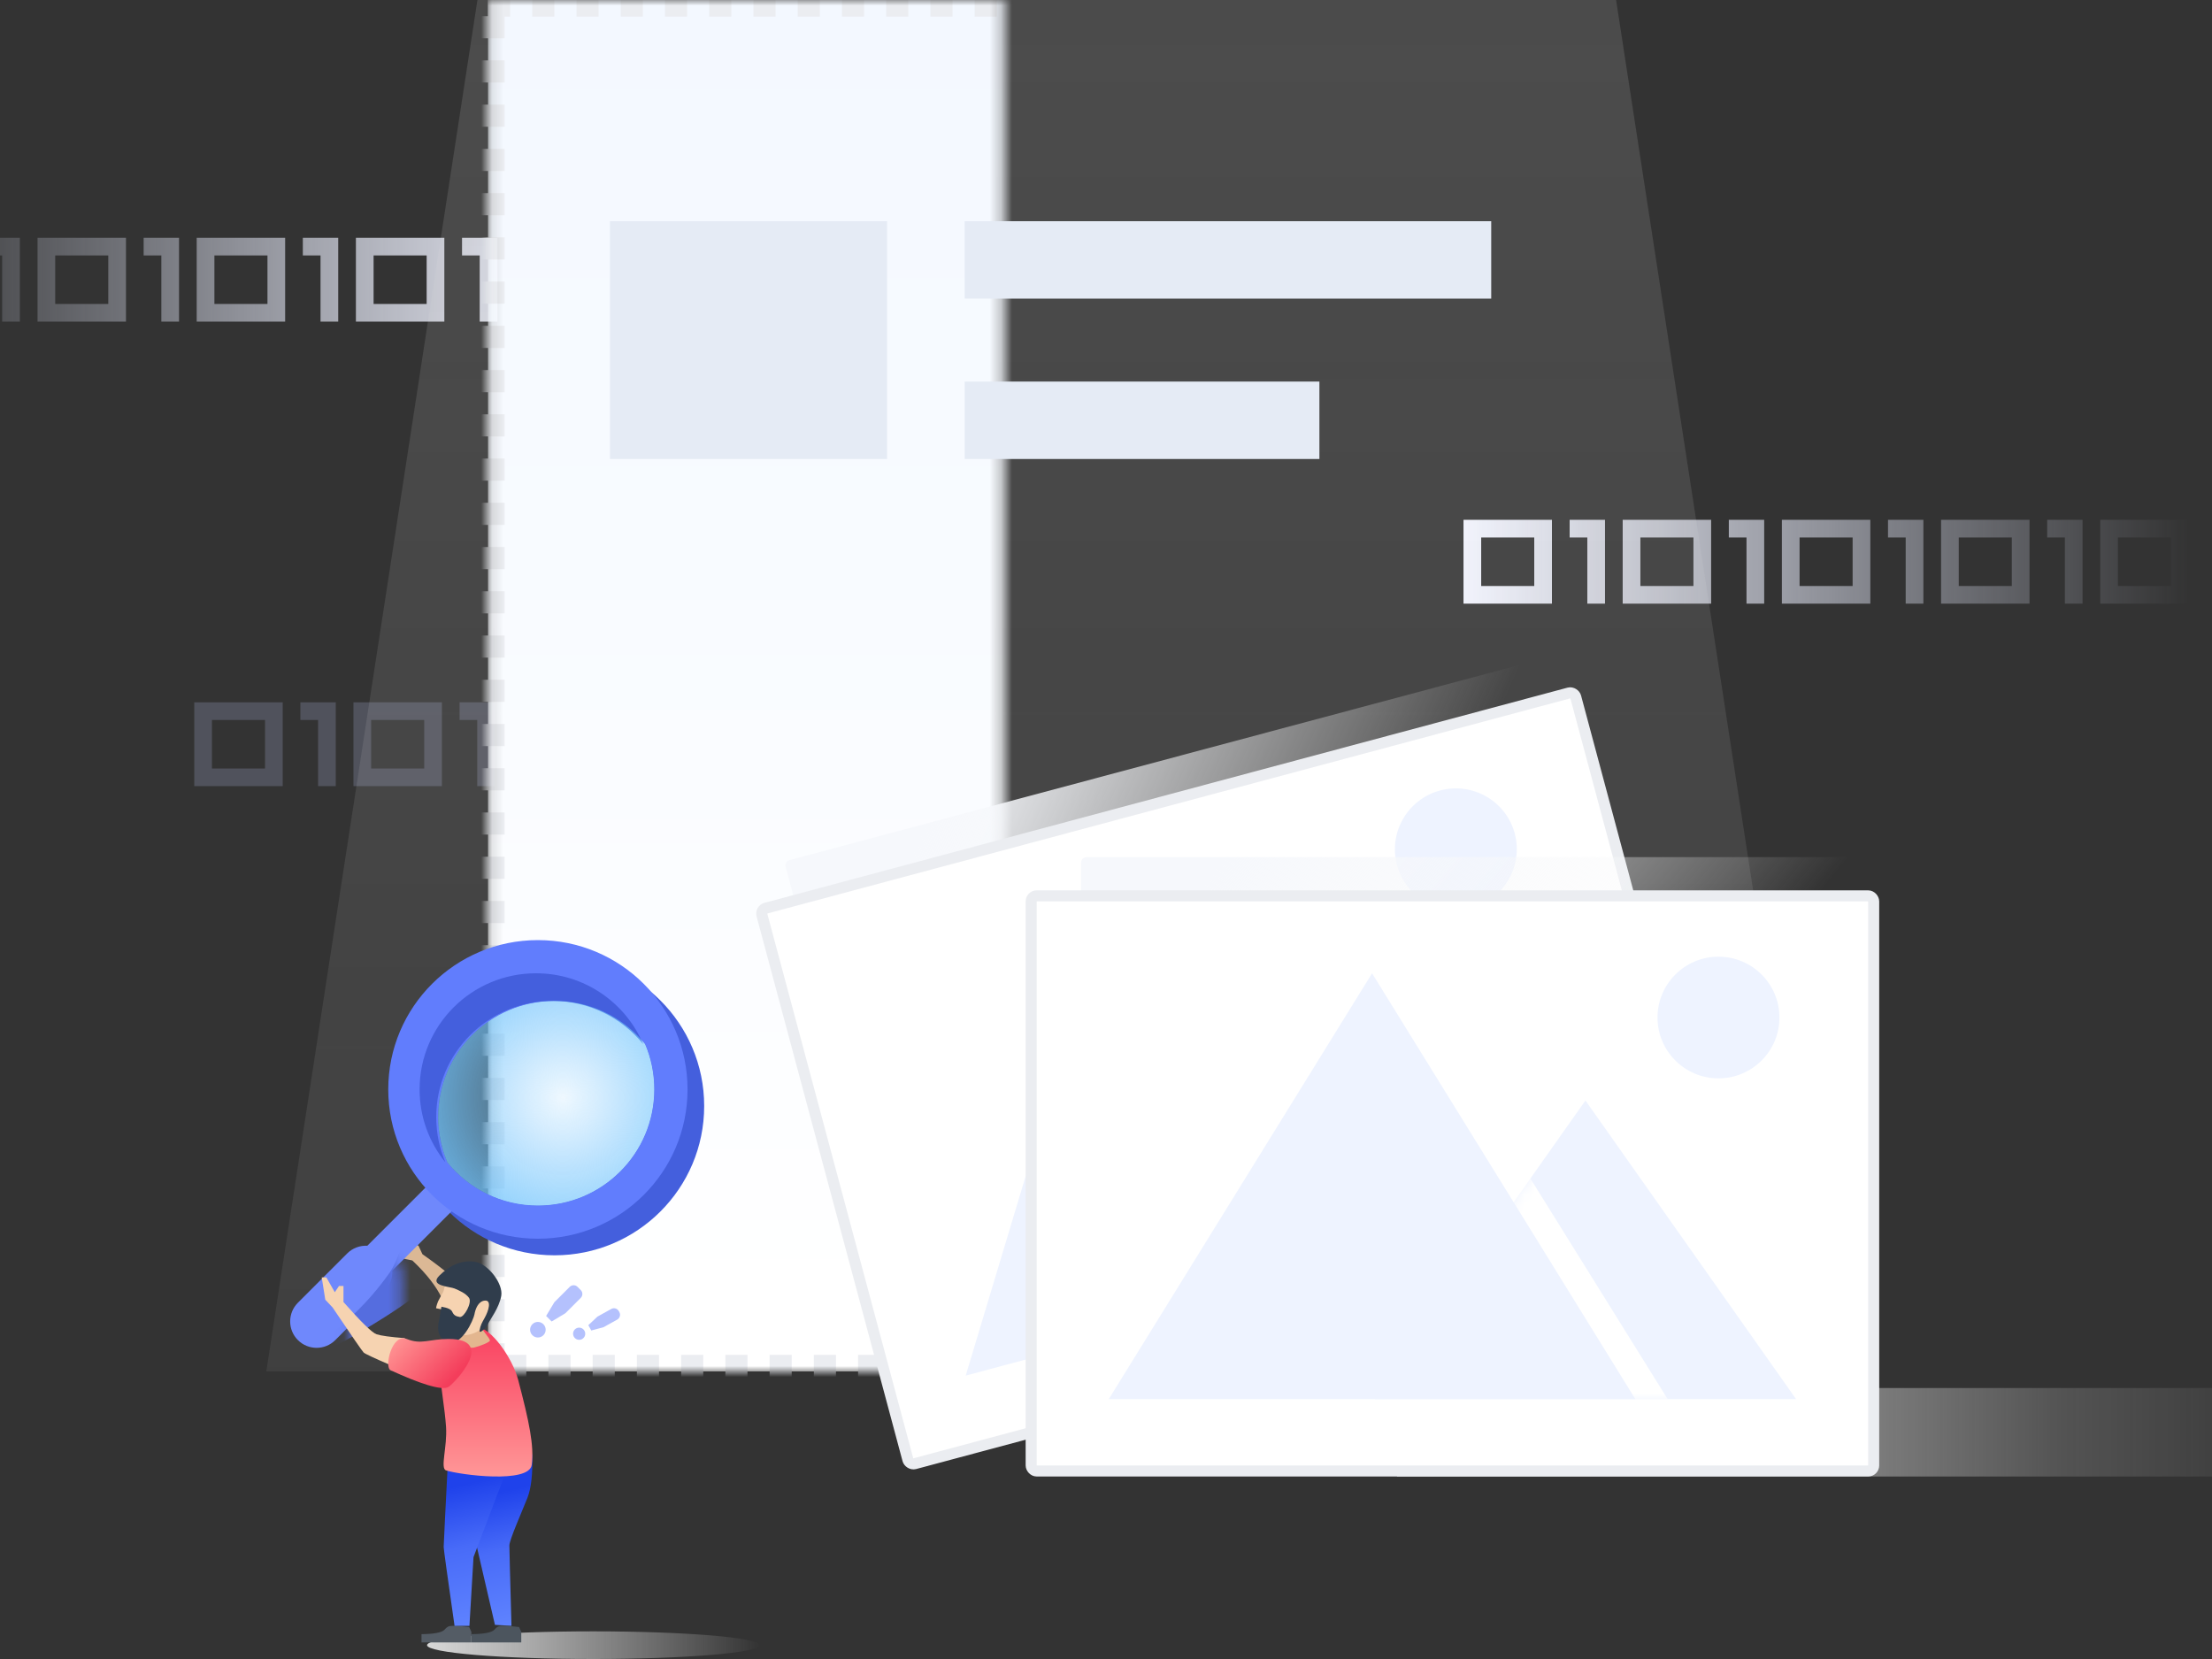 <?xml version="1.0" encoding="UTF-8"?>
<svg width="200px" height="150px" viewBox="0 0 200 150" version="1.1" xmlns="http://www.w3.org/2000/svg" xmlns:xlink="http://www.w3.org/1999/xlink">
    <rect x="0" y="0" width="200" height="150" fill="#333333" stroke="none"/>
    <!-- Generator: Sketch 64 (93537) - https://sketch.com -->
    <title>插图/无搜索结果/h150px</title>
    <desc>Created with Sketch.</desc>
    <defs>
        <linearGradient x1="100%" y1="50%" x2="0%" y2="50%" id="linearGradient-1">
            <stop stop-color="#E3E9FF" stop-opacity="0" offset="0%"></stop>
            <stop stop-color="#F3F5FF" offset="100%"></stop>
        </linearGradient>
        <linearGradient x1="-1.11022302e-14%" y1="50%" x2="100%" y2="50%" id="linearGradient-2">
            <stop stop-color="#E3E9FF" stop-opacity="0" offset="0%"></stop>
            <stop stop-color="#F3F5FF" offset="100%"></stop>
        </linearGradient>
        <linearGradient x1="50%" y1="100%" x2="50%" y2="3.061617e-15%" id="linearGradient-3">
            <stop stop-color="#EEEEEE" stop-opacity="0.459" offset="0%"></stop>
            <stop stop-color="#D8D8D8" offset="100%"></stop>
        </linearGradient>
        <linearGradient x1="50%" y1="2.77555756e-15%" x2="50%" y2="95.51%" id="linearGradient-4">
            <stop stop-color="#F3F8FF" offset="0%"></stop>
            <stop stop-color="#FFFFFF" offset="100%"></stop>
        </linearGradient>
        <polygon id="path-5" points="55.125 0 156.855 0 156.855 124 55.125 124"></polygon>
        <mask id="mask-6" maskContentUnits="userSpaceOnUse" maskUnits="objectBoundingBox" x="0" y="0" width="101.73" height="124" fill="white">
            <use xlink:href="#path-5"></use>
        </mask>
        <path d="M10.288,-1.21 L10.289,8.093 C10.777,8.53 11.085,9.166 11.085,9.873 L11.085,16.172 C11.085,17.492 10.015,18.561 8.696,18.561 C7.376,18.561 6.306,17.492 6.306,16.172 L6.306,9.873 C6.306,9.166 6.614,8.53 7.102,8.093 L7.103,-1.21 L10.288,-1.21 Z" id="path-7"></path>
        <linearGradient x1="100%" y1="50%" x2="-2.22044605e-14%" y2="50%" id="linearGradient-9">
            <stop stop-color="#EEEEEE" stop-opacity="0" offset="0%"></stop>
            <stop stop-color="#D8D8D8" offset="100%"></stop>
        </linearGradient>
        <linearGradient x1="46.615%" y1="100%" x2="52.328%" y2="21.384%" id="linearGradient-10">
            <stop stop-color="#5F83FF" offset="0%"></stop>
            <stop stop-color="#486BF8" offset="56.472%"></stop>
            <stop stop-color="#1F42EB" offset="100%"></stop>
        </linearGradient>
        <linearGradient x1="46.386%" y1="100%" x2="52.485%" y2="21.384%" id="linearGradient-11">
            <stop stop-color="#5F83FF" offset="0%"></stop>
            <stop stop-color="#486BF8" offset="56.472%"></stop>
            <stop stop-color="#1F42EB" offset="100%"></stop>
        </linearGradient>
        <linearGradient x1="50%" y1="96.554%" x2="50%" y2="0%" id="linearGradient-12">
            <stop stop-color="#FF9898" offset="0%"></stop>
            <stop stop-color="#F93F5F" offset="100%"></stop>
        </linearGradient>
        <linearGradient x1="100%" y1="35.15%" x2="33.521%" y2="67.919%" id="linearGradient-13">
            <stop stop-color="#FF9292" offset="0%"></stop>
            <stop stop-color="#F43D5B" offset="100%"></stop>
        </linearGradient>
        <radialGradient cx="42.308%" cy="47.297%" fx="42.308%" fy="47.297%" r="66.296%" gradientTransform="translate(0.423,0.473),scale(0.947,1),rotate(90),translate(-0.423,-0.473)" id="radialGradient-14">
            <stop stop-color="#6FC3FC" stop-opacity="0.1" offset="0%"></stop>
            <stop stop-color="#6FC3FC" stop-opacity="0.803" offset="100%"></stop>
        </radialGradient>
        <linearGradient x1="1.866%" y1="26.384%" x2="57.32%" y2="57.782%" id="linearGradient-15">
            <stop stop-color="#F6F8FC" offset="0%"></stop>
            <stop stop-color="#F8F8F8" stop-opacity="0" offset="100%"></stop>
        </linearGradient>
        <polygon id="path-16" points="19.043 0 38.086 27 0 27"></polygon>
        <linearGradient x1="1.866%" y1="26.418%" x2="57.32%" y2="57.771%" id="linearGradient-18">
            <stop stop-color="#F6F8FC" offset="0%"></stop>
            <stop stop-color="#F8F8F8" stop-opacity="0" offset="100%"></stop>
        </linearGradient>
        <linearGradient x1="100%" y1="50%" x2="-2.22044605e-14%" y2="50%" id="linearGradient-19">
            <stop stop-color="#EEEEEE" stop-opacity="0" offset="0%"></stop>
            <stop stop-color="#EAEAEA" stop-opacity="0.177" offset="28.127%"></stop>
            <stop stop-color="#D8D8D8" offset="100%"></stop>
        </linearGradient>
        <polygon id="path-20" points="19.043 0 38.086 27 0 27"></polygon>
    </defs>
    <g id="插图/无搜索结果/h150px" stroke="none" stroke-width="1" fill="none" fill-rule="evenodd">
        <g id="Group-7" transform="translate(-11, 0)">
            <path d="M36.561,63.5 L36.561,71.079 L28.565,71.079 L28.565,63.5 L36.561,63.5 Z M34.962,65.096 L30.164,65.096 L30.164,69.484 L34.962,69.484 L34.962,65.096 Z M38.16,65.096 L38.16,63.5 L41.358,63.5 L41.358,71.079 L39.759,71.079 L39.759,65.096 L38.16,65.096 Z M50.954,63.5 L50.954,71.079 L42.958,71.079 L42.958,63.5 L50.954,63.5 Z M49.355,65.096 L44.557,65.096 L44.557,69.484 L49.355,69.484 L49.355,65.096 Z M52.553,65.096 L52.553,63.5 L55.752,63.5 L55.752,71.079 L54.152,71.079 L54.152,65.096 L52.553,65.096 Z M65.347,63.5 L65.347,71.079 L57.351,71.079 L57.351,63.5 L65.347,63.5 Z M63.748,65.096 L58.95,65.096 L58.95,69.484 L63.748,69.484 L63.748,65.096 Z M66.946,65.096 L66.946,63.5 L70.145,63.5 L70.145,71.079 L68.545,71.079 L68.545,65.096 L66.946,65.096 Z M79.74,63.5 L79.74,71.079 L71.744,71.079 L71.744,63.5 L79.74,63.5 Z M78.141,65.096 L73.343,65.096 L73.343,69.484 L78.141,69.484 L78.141,65.096 Z M81.339,65.096 L81.339,63.5 L84.538,63.5 L84.538,71.079 L82.938,71.079 L82.938,65.096 L81.339,65.096 Z M94.133,63.5 L94.133,71.079 L86.137,71.079 L86.137,63.5 L94.133,63.5 Z M92.534,65.096 L87.736,65.096 L87.736,69.484 L92.534,69.484 L92.534,65.096 Z" id="010101010" fill="#C3CDFF" opacity="0.2"></path>
            <path d="M151.32,47 L151.32,54.579 L143.324,54.579 L143.324,47 L151.32,47 Z M149.721,48.596 L144.923,48.596 L144.923,52.984 L149.721,52.984 L149.721,48.596 Z M152.92,48.596 L152.92,47 L156.118,47 L156.118,54.579 L154.519,54.579 L154.519,48.596 L152.92,48.596 Z M165.713,47 L165.713,54.579 L157.717,54.579 L157.717,47 L165.713,47 Z M164.114,48.596 L159.317,48.596 L159.317,52.984 L164.114,52.984 L164.114,48.596 Z M167.313,48.596 L167.313,47 L170.511,47 L170.511,54.579 L168.912,54.579 L168.912,48.596 L167.313,48.596 Z M180.107,47 L180.107,54.579 L172.11,54.579 L172.11,47 L180.107,47 Z M178.507,48.596 L173.71,48.596 L173.71,52.984 L178.507,52.984 L178.507,48.596 Z M181.706,48.596 L181.706,47 L184.904,47 L184.904,54.579 L183.305,54.579 L183.305,48.596 L181.706,48.596 Z M194.5,47 L194.5,54.579 L186.503,54.579 L186.503,47 L194.5,47 Z M192.9,48.596 L188.103,48.596 L188.103,52.984 L192.9,52.984 L192.9,48.596 Z M196.099,48.596 L196.099,47 L199.297,47 L199.297,54.579 L197.698,54.579 L197.698,48.596 L196.099,48.596 Z M208.893,47 L208.893,54.579 L200.896,54.579 L200.896,47 L208.893,47 Z M207.293,48.596 L202.496,48.596 L202.496,52.984 L207.293,52.984 L207.293,48.596 Z" id="010101010-copy-2" fill="url(#linearGradient-1)"></path>
            <path d="M7.996,21.5 L7.996,29.079 L0,29.079 L0,21.5 L7.996,21.5 Z M6.397,23.096 L1.599,23.096 L1.599,27.484 L6.397,27.484 L6.397,23.096 Z M9.595,23.096 L9.595,21.5 L12.794,21.5 L12.794,29.079 L11.195,29.079 L11.195,23.096 L9.595,23.096 Z M22.389,21.5 L22.389,29.079 L14.393,29.079 L14.393,21.5 L22.389,21.5 Z M20.79,23.096 L15.992,23.096 L15.992,27.484 L20.79,27.484 L20.79,23.096 Z M23.988,23.096 L23.988,21.5 L27.187,21.5 L27.187,29.079 L25.588,29.079 L25.588,23.096 L23.988,23.096 Z M36.782,21.5 L36.782,29.079 L28.786,29.079 L28.786,21.5 L36.782,21.5 Z M35.183,23.096 L30.385,23.096 L30.385,27.484 L35.183,27.484 L35.183,23.096 Z M38.381,23.096 L38.381,21.5 L41.58,21.5 L41.58,29.079 L39.981,29.079 L39.981,23.096 L38.381,23.096 Z M51.175,21.5 L51.175,29.079 L43.179,29.079 L43.179,21.5 L51.175,21.5 Z M49.576,23.096 L44.778,23.096 L44.778,27.484 L49.576,27.484 L49.576,23.096 Z M52.775,23.096 L52.775,21.5 L55.973,21.5 L55.973,29.079 L54.374,29.079 L54.374,23.096 L52.775,23.096 Z M65.568,21.5 L65.568,29.079 L57.572,29.079 L57.572,21.5 L65.568,21.5 Z M63.969,23.096 L59.171,23.096 L59.171,27.484 L63.969,27.484 L63.969,23.096 Z" id="010101010-copy-3" fill="url(#linearGradient-2)"></path>
            <polygon id="Rectangle-6" fill="url(#linearGradient-3)" opacity="0.15" points="54.168 0 157.12 0 176.208 124 35.079 124"></polygon>
            <use id="Rectangle-6" stroke="#EBEDF1" mask="url(#mask-6)" stroke-width="3" fill="url(#linearGradient-4)" stroke-dasharray="2" xlink:href="#path-5"></use>
            <g id="Group-6" transform="translate(57.881, 117.5) scale(-1, 1) translate(-57.881, -117.5) translate(36.082, 85)">
                <path d="M28.23,38.261 C28.23,38.261 28.231,34.174 28.703,32.424 C29.018,31.257 29.701,29.969 30.753,28.559 L31.84,28.122 L30.831,26.626 L29.969,27.354 L29.758,28.156 C26.465,31.464 25.152,33.619 25.82,34.618 C26.822,36.118 28.23,38.261 28.23,38.261 Z" id="Path-3" fill="#DBB895" transform="translate(28.745, 32.443) rotate(10) translate(-28.745, -32.443) "></path>
                <path d="M18.542,1.5 C26.015,1.5 32.073,7.544 32.073,15 C32.073,22.456 26.015,28.5 18.542,28.5 C11.069,28.5 5.011,22.456 5.011,15 C5.011,7.544 11.069,1.5 18.542,1.5 Z M18.542,5.5 C15.233,5.5 12.28,7.024 10.351,9.407 C9.817,10.664 9.522,12.048 9.522,13.5 C9.522,19.299 14.233,24 20.045,24 C23.354,24 26.307,22.476 28.236,20.093 C28.77,18.836 29.066,17.452 29.066,16 C29.066,10.201 24.354,5.5 18.542,5.5 Z" id="Combined-Shape" fill="#445FDD"></path>
                <g id="Path-7" transform="translate(26.059, 20.5)">
                    <mask id="mask-8" fill="white">
                        <use xlink:href="#path-7"></use>
                    </mask>
                    <use id="Mask" fill="#6F88FC" transform="translate(8.696, 8.676) rotate(-45) translate(-8.696, -8.676) " xlink:href="#path-7"></use>
                    <path d="M4.705,0.341 C5.588,5.221 6.495,8.313 7.427,9.619 C11.421,15.221 15.576,16.686 15.756,17.371 C16.122,18.758 5.849,12.659 4.705,11.319 C3.943,10.425 1.554,7.873 -2.46,3.664 L4.705,0.341 Z" fill="#556DDF" mask="url(#mask-8)"></path>
                </g>
                <g id="Group-4" transform="translate(0, 28.5)">
                    <path d="M15.034,36.5 C6.731,36.5 0,35.94 0,35.25 C0,34.56 6.731,34 15.034,34 C23.337,34 30.068,34.56 30.068,35.25 C30.068,35.94 23.337,36.5 15.034,36.5 Z" id="Oval-7" fill="url(#linearGradient-9)" transform="translate(15.034, 35.25) scale(-1, 1) translate(-15.034, -35.25) "></path>
                    <path d="M21.746,33.611 L21.549,34.053 L21.549,35 L26.059,35 L26.059,34.253 C24.924,34.242 24.232,34.109 23.983,33.855 C23.884,33.754 23.745,33.568 23.488,33.521 C23.229,33.475 22.649,33.504 21.746,33.611 Z" id="Path-13-Copy" fill="#4C555E"></path>
                    <path d="M26.257,33.611 L26.059,34.053 L26.059,35 L30.569,35 L30.569,34.253 C29.434,34.242 28.742,34.109 28.493,33.855 C28.394,33.754 28.255,33.568 27.998,33.521 C27.739,33.475 27.159,33.504 26.257,33.611 Z" id="Path-13" fill="#545C65"></path>
                    <path d="M20.558,18 C20.503,19.75 20.649,21.06 20.993,21.931 C21.511,23.237 22.624,25.737 22.624,26.23 C22.624,26.559 22.561,28.982 22.436,33.5 L23.929,33.413 L25.558,26.385 L24.275,18.44 L20.558,18 Z" id="Path-10" fill="url(#linearGradient-10)"></path>
                    <path d="M23.052,19.885 C23.052,19.885 23.99,22.353 25.867,27.291 L26.235,33.5 L27.582,33.5 C28.237,28.933 28.565,26.555 28.565,26.366 C28.565,26.177 28.409,23.055 28.099,17 C24.734,18.923 23.052,19.885 23.052,19.885 Z" id="Path-9" fill="url(#linearGradient-11)"></path>
                    <path d="M38.607,4.718 L39.27,4.012 L39.59,2 L39.171,2 L38.409,3.337 L38.029,2.771 L37.624,2.771 L37.624,4.226 C36.024,6.037 35.028,7.008 34.634,7.139 C34.241,7.27 33.387,7.387 32.073,7.492 L33.21,10 C34.816,9.309 35.68,8.906 35.8,8.791 C35.921,8.676 36.856,7.318 38.607,4.718 Z" id="Path-11" fill="#F6D3B1"></path>
                    <path d="M27.527,8.166 C26.891,7.034 26.231,6.479 25.548,6.501 C24.283,6.54 22.355,9.269 21.833,11.247 C20.819,15.098 20.384,17.21 20.601,18.94 C20.819,20.67 27.083,19.857 28.352,19.445 C28.903,19.265 28.226,17.33 28.352,15.494 C28.467,13.808 28.819,12.009 28.813,11.247 C29.397,11.06 28.969,10.032 27.527,8.166 Z" id="Path-8" fill="url(#linearGradient-12)"></path>
                    <g id="Group-3" transform="translate(26.56, 4.5) rotate(-370) translate(-26.56, -4.5) translate(23.553, 0.5)">
                        <path d="M1.283,5.053 C1.302,5.412 1.279,5.657 1.214,5.786 C1.075,6.067 0.455,6.486 0.311,6.754 C0.228,6.91 1.139,7.454 1.609,7.652 C1.951,7.796 2.831,7.747 3.047,7.695 C3.559,7.573 3.206,6.38 3.207,5.807 C3.208,5.425 2.872,5.189 2.2,5.1 L1.283,5.053 Z" id="Path-4" fill="#E3B68F"></path>
                        <path d="M3.209,6.728 C1.973,6.855 0.595,5.667 0.421,4.044 C0.247,2.422 1.213,0.992 2.578,0.852 C3.593,0.748 4.588,1.481 5.08,2.419 C5.25,2.742 5.172,2.858 5.216,3.133 C5.242,3.292 5.322,3.39 5.539,4.107 C5.551,4.145 5.623,4.548 5.611,4.748 L5.005,4.767 C4.099,4.767 4.022,6.644 3.209,6.728 Z" id="Oval-5" fill="#F6D3B1"></path>
                        <path d="M4.27,2.702 C3.816,2.811 3.22,2.942 2.841,3.302 C2.462,3.661 2.966,5.157 3.363,5.157 C3.76,5.157 3.935,5.075 4.121,4.799 C4.244,4.614 4.589,4.525 5.155,4.529 C5.155,4.882 5.155,5.212 5.155,5.518 C5.155,5.978 5.319,7.404 4.015,7.571 C2.71,7.738 2.096,5.169 2.096,4.697 C2.096,4.226 1.979,3.463 1.387,3.302 C0.795,3.14 0.863,4.083 1.143,4.88 C1.294,5.311 1.387,5.558 1.387,6.016 C1.387,6.473 0.823,5.698 0.726,5.298 C0.628,4.897 0,3.744 0,2.628 C0,1.513 1.652,0 2.841,0 C4.03,0 5.074,0.71 5.834,1.799 C6.594,2.888 4.723,2.594 4.27,2.702 Z" id="Path-18" fill="#303D4C"></path>
                    </g>
                    <path d="M31.906,7.564 C30.567,8.11 29.887,7.564 28.109,7.564 C23.814,7.564 27.507,11.478 28.109,11.888 C28.71,12.298 30.882,11.533 33.362,10.393 C33.962,10.117 33.245,7.019 31.906,7.564 Z" id="Path-8" fill="url(#linearGradient-13)"></path>
                </g>
                <path d="M20.045,0 C27.518,0 33.576,6.044 33.576,13.5 C33.576,20.956 27.518,27 20.045,27 C12.573,27 6.515,20.956 6.515,13.5 C6.515,6.044 12.573,0 20.045,0 Z M18.542,5.5 C15.233,5.5 12.28,7.024 10.351,9.407 C9.817,10.664 9.522,12.048 9.522,13.5 C9.522,19.299 14.233,24 20.045,24 C23.354,24 26.307,22.476 28.236,20.093 C28.77,18.836 29.066,17.452 29.066,16 C29.066,10.201 24.354,5.5 18.542,5.5 Z" id="Combined-Shape" fill="#617DFD"></path>
                <path d="M20.218,3 C26.03,3 30.742,7.701 30.742,13.5 C30.742,15.997 29.868,18.29 28.41,20.092 C28.943,18.834 29.238,17.451 29.238,16 C29.238,10.201 24.527,5.5 18.715,5.5 C15.405,5.5 12.453,7.024 10.524,9.407 C12.125,5.64 15.862,3 20.218,3 Z" id="Combined-Shape" fill="#445FDD"></path>
                <path d="M18.542,5.5 C24.354,5.5 29.066,10.201 29.066,16 C29.066,16.274 29.055,16.545 29.035,16.814 L29.035,16.813 C29.014,17.081 28.983,17.346 28.943,17.607 L28.943,17.608 C28.873,18.066 28.772,18.515 28.644,18.952 C28.604,19.09 28.56,19.228 28.514,19.364 L28.589,19.133 C28.559,19.229 28.528,19.324 28.495,19.419 L28.514,19.364 C28.476,19.478 28.435,19.591 28.393,19.703 L28.495,19.419 C28.455,19.536 28.413,19.651 28.369,19.765 L28.393,19.703 C28.345,19.828 28.296,19.952 28.244,20.075 L28.244,20.075 L28.236,20.095 L28.236,20.095 C26.307,22.476 23.354,24 20.045,24 C14.233,24 9.522,19.299 9.522,13.5 C9.522,12.049 9.817,10.666 10.35,9.409 C10.426,9.315 10.503,9.223 10.581,9.132 C10.711,8.983 10.845,8.837 10.982,8.695 L11.195,8.483 C11.268,8.411 11.342,8.341 11.417,8.272 L11.272,8.408 C11.337,8.346 11.403,8.285 11.47,8.224 L11.417,8.272 C11.491,8.205 11.565,8.138 11.641,8.073 L11.47,8.224 C11.552,8.149 11.636,8.076 11.722,8.003 L11.641,8.073 C11.716,8.007 11.792,7.943 11.87,7.88 L11.722,8.003 C11.796,7.94 11.872,7.877 11.948,7.816 L11.87,7.88 C11.943,7.82 12.016,7.761 12.091,7.704 L11.948,7.816 C12.027,7.753 12.107,7.691 12.187,7.63 L12.187,7.63 C12.445,7.435 12.711,7.252 12.987,7.081 L12.927,7.118 C13.007,7.067 13.088,7.018 13.17,6.969 L12.987,7.081 C13.079,7.023 13.173,6.966 13.268,6.912 L13.17,6.969 C13.241,6.927 13.314,6.885 13.387,6.844 L13.387,6.844 L13.54,6.759 L13.54,6.759 L13.786,6.631 C13.913,6.567 14.041,6.505 14.171,6.446 L14.047,6.503 C14.129,6.464 14.212,6.427 14.296,6.39 L14.171,6.446 C14.266,6.402 14.362,6.36 14.458,6.32 L14.296,6.39 C14.386,6.35 14.478,6.311 14.57,6.273 L14.458,6.32 C14.544,6.284 14.63,6.249 14.717,6.215 L14.57,6.273 C14.682,6.228 14.794,6.185 14.907,6.143 L14.717,6.215 C14.804,6.181 14.891,6.149 14.979,6.117 L14.979,6.117 C15.21,6.034 15.444,5.959 15.683,5.892 L15.56,5.927 C15.647,5.902 15.734,5.877 15.822,5.854 L15.683,5.892 C15.783,5.864 15.883,5.837 15.985,5.812 L15.822,5.854 C15.936,5.824 16.05,5.795 16.166,5.769 L15.985,5.812 C16.072,5.79 16.159,5.77 16.247,5.75 L16.166,5.769 C16.258,5.747 16.351,5.727 16.445,5.709 L16.247,5.75 C16.357,5.726 16.468,5.703 16.58,5.682 L16.445,5.709 C16.535,5.69 16.625,5.673 16.716,5.658 L16.715,5.658 C16.873,5.63 17.031,5.606 17.191,5.586 L16.93,5.622 C17.022,5.608 17.114,5.595 17.207,5.584 L17.191,5.586 C17.294,5.573 17.397,5.561 17.501,5.551 L17.207,5.584 C17.325,5.569 17.444,5.556 17.564,5.545 L17.501,5.551 C17.598,5.541 17.696,5.533 17.795,5.526 L17.564,5.545 C17.685,5.534 17.806,5.525 17.928,5.518 L17.795,5.526 C17.904,5.518 18.014,5.512 18.125,5.508 L17.928,5.518 C18.024,5.512 18.119,5.508 18.215,5.505 L18.215,5.505 L18.542,5.5 L18.542,5.5 Z" id="Combined-Shape" fill="url(#radialGradient-14)"></path>
            </g>
            <path d="M61.25,120.194 C61.639,120.194 61.955,120.509 61.955,120.897 C61.955,121.286 61.639,121.601 61.25,121.601 C60.861,121.601 60.545,121.286 60.545,120.897 C60.545,120.509 60.861,120.194 61.25,120.194 Z M61.455,115.622 C61.731,115.622 61.955,115.846 61.955,116.122 L61.955,118.084 L61.602,119.491 L60.897,119.491 L60.545,118.084 L60.545,116.122 C60.545,115.846 60.769,115.622 61.045,115.622 L61.455,115.622 Z" id="Combined-Shape" fill="#B4C1FD" transform="translate(61.25, 118.611) rotate(-315) translate(-61.25, -118.611) "></path>
            <path d="M64.929,120.962 C65.233,120.962 65.48,121.208 65.48,121.512 C65.48,121.816 65.233,122.062 64.929,122.062 C64.624,122.062 64.377,121.816 64.377,121.512 C64.377,121.208 64.624,120.962 64.929,120.962 Z M64.98,117.385 C65.256,117.385 65.48,117.609 65.48,117.885 L65.48,119.311 L65.204,120.411 L64.653,120.411 L64.377,119.311 L64.377,117.885 C64.377,117.609 64.601,117.385 64.877,117.385 L64.98,117.385 Z" id="Combined-Shape-Copy" fill="#B4C1FD" transform="translate(64.929, 119.724) rotate(-299) translate(-64.929, -119.724) "></path>
            <path d="M87.957,67.002 L164.119,67.044 C164.395,67.045 164.619,67.268 164.619,67.544 L164.648,119.552 C164.649,119.828 164.425,120.052 164.149,120.052 C164.149,120.052 164.148,120.052 164.148,120.052 L87.986,120.009 C87.71,120.009 87.486,119.786 87.486,119.51 L87.457,67.502 C87.456,67.226 87.68,67.002 87.956,67.002 C87.956,67.002 87.957,67.002 87.957,67.002 Z" id="Rectangle-10-Copy" fill="url(#linearGradient-15)" transform="translate(126.053, 93.527) rotate(-15) translate(-126.053, -93.527) "></path>
            <g id="Group-5" transform="translate(123.279, 97.5) rotate(-15) translate(-123.279, -97.5) translate(84.692, 71)">
                <rect id="Rectangle-10" stroke="#EBEDF1" fill="#FFFFFF" x="0.5" y="0.5" width="76.175" height="52" rx="0.5"></rect>
                <g id="Triangle" transform="translate(31.571, 19)">
                    <mask id="mask-17" fill="white">
                        <use xlink:href="#path-16"></use>
                    </mask>
                    <use id="Mask" fill="#EEF3FF" xlink:href="#path-16"></use>
                    <polygon fill="#FFFFFF" mask="url(#mask-17)" points="2.555 -11.441 26.475 27 -21.365 27"></polygon>
                </g>
                <ellipse id="Oval" fill="#EEF3FF" cx="62.642" cy="11.5" rx="5.512" ry="5.5"></ellipse>
                <polygon id="Triangle" fill="#EEF3FF" points="31.321 7.5 55.125 46 7.517 46"></polygon>
            </g>
            <rect id="Rectangle-10" fill="url(#linearGradient-18)" x="108.746" y="77.5" width="77.175" height="53" rx="0.5"></rect>
            <rect id="Rectangle-11" fill="url(#linearGradient-19)" x="137.311" y="125.5" width="83.689" height="8"></rect>
            <g id="Group-5" transform="translate(103.735, 80.5)">
                <rect id="Rectangle-10" stroke="#EBEDF1" fill="#FFFFFF" x="0.5" y="0.5" width="76.175" height="52" rx="0.5"></rect>
                <g id="Triangle" transform="translate(31.571, 19)">
                    <mask id="mask-21" fill="white">
                        <use xlink:href="#path-20"></use>
                    </mask>
                    <use id="Mask" fill="#EEF3FF" xlink:href="#path-20"></use>
                    <polygon fill="#FFFFFF" mask="url(#mask-21)" points="2.555 -11.441 26.475 27 -21.365 27"></polygon>
                </g>
                <ellipse id="Oval" fill="#EEF3FF" cx="62.642" cy="11.5" rx="5.512" ry="5.5"></ellipse>
                <polygon id="Triangle" fill="#EEF3FF" points="31.321 7.5 55.125 46 7.517 46"></polygon>
            </g>
            <rect id="Rectangle-11-Copy-3" fill="#E5EBF5" x="98.222" y="20" width="47.608" height="7"></rect>
            <rect id="Rectangle-11-Copy-5" fill="#E5EBF5" x="66.15" y="20" width="25.057" height="21.5"></rect>
            <rect id="Rectangle-11-Copy-4" fill="#E5EBF5" x="98.222" y="34.5" width="32.073" height="7"></rect>
            <path d="" id="Path-122" stroke="#979797" stroke-width="0.5"></path>
        </g>
    </g>
</svg>